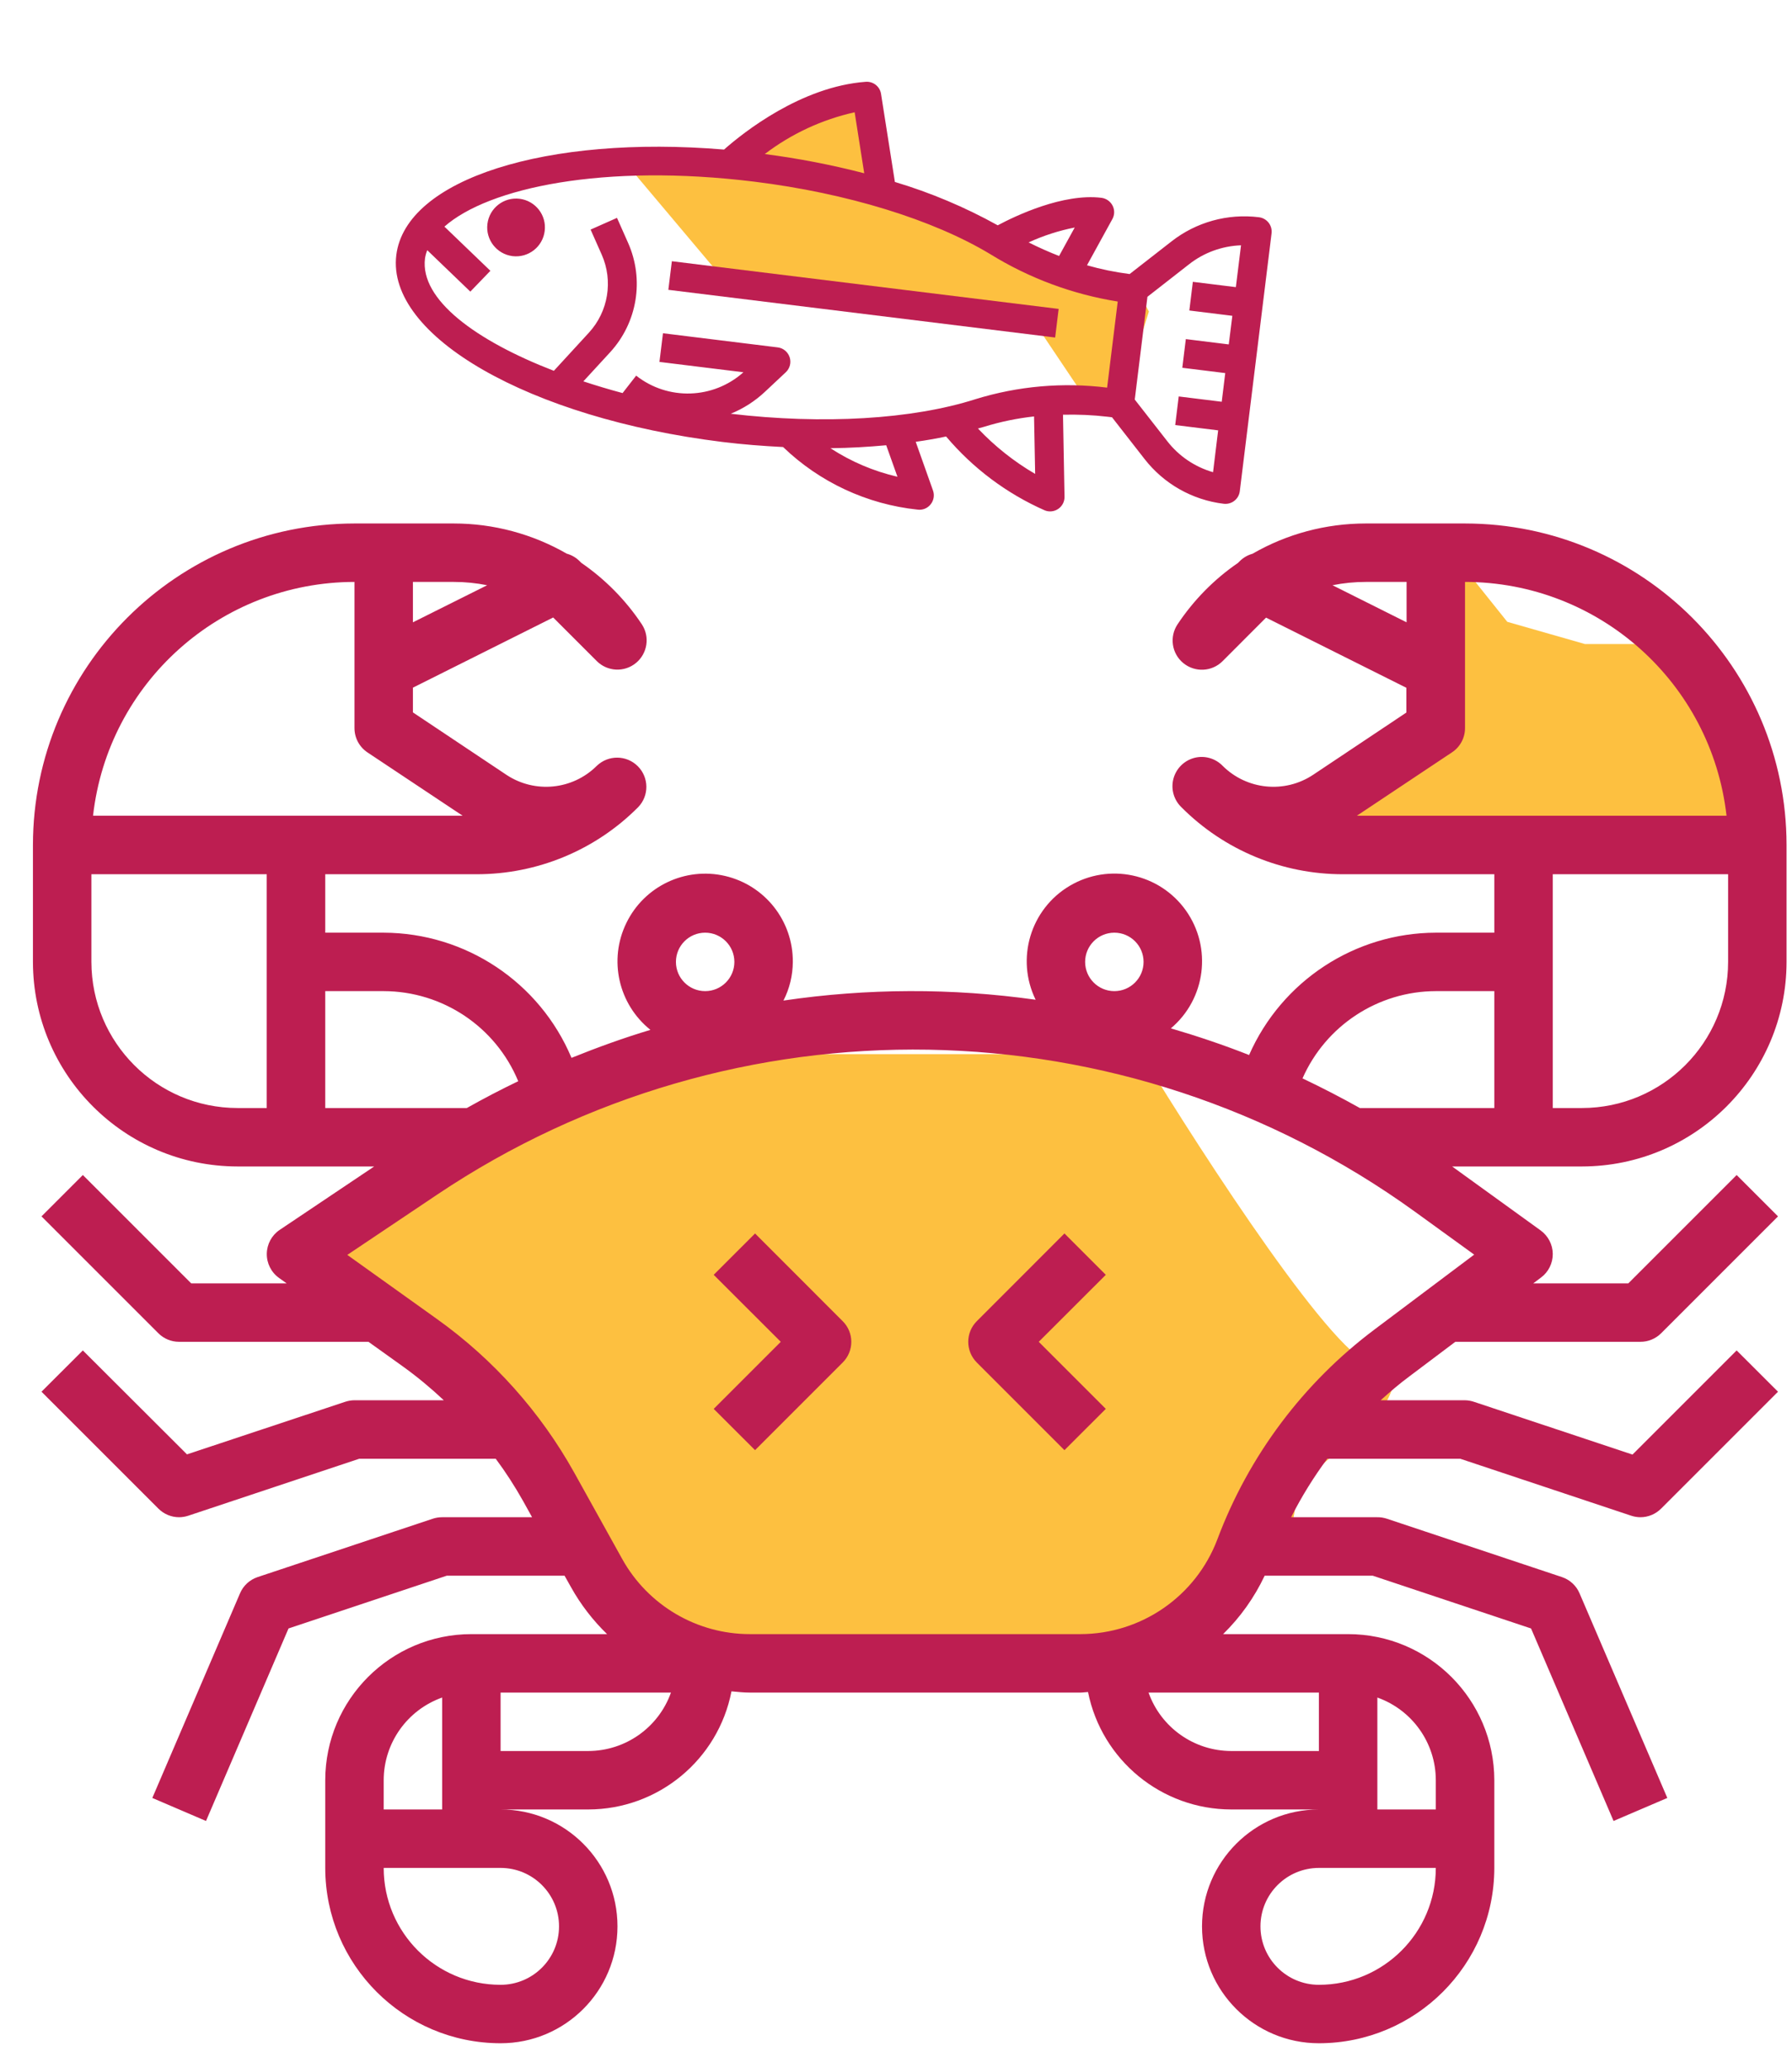 <svg width="26" height="30" viewBox="0 0 26 30" fill="none" xmlns="http://www.w3.org/2000/svg">
<g clip-path="url(#clip0_96_5548)">
<path d="M11.415 15.294C9.356 15.294 6.054 17.332 4.66 18.35L5.142 18.994L5.946 19.476L6.911 20.602L7.876 21.567L8.681 23.175L9.967 24.14C10.879 24.247 12.734 24.462 12.862 24.462C12.991 24.462 14.953 24.247 15.918 24.14L17.687 23.658C17.848 23.336 18.234 22.661 18.491 22.532C18.749 22.403 18.813 21.835 18.813 21.567L19.939 20.602C20.153 20.334 20.454 19.798 19.939 19.798C19.424 19.798 17.473 16.796 16.561 15.294H15.114H11.415Z" fill="#FDC040"/>
<path d="M20.904 9.826C21.011 9.397 21.226 8.475 21.226 8.218L21.869 9.022L22.995 9.344H24.603L25.407 10.469V11.756V12.239H24.603H23.477H21.869H20.421L19.296 11.756L19.939 11.274L20.904 10.791V9.826Z" fill="#FDC040"/>
<path d="M21.256 7.595H19.815C19.238 7.595 18.672 7.746 18.173 8.034C18.102 8.054 18.038 8.091 17.986 8.143L17.962 8.167C17.615 8.405 17.318 8.708 17.085 9.058C16.964 9.239 17 9.483 17.169 9.621C17.338 9.759 17.584 9.747 17.738 9.593L18.369 8.961L20.405 9.979V10.338L19.051 11.242C18.639 11.515 18.091 11.461 17.74 11.112C17.634 11.002 17.476 10.957 17.328 10.996C17.18 11.035 17.064 11.151 17.025 11.299C16.986 11.447 17.03 11.605 17.141 11.712C17.762 12.336 18.607 12.686 19.488 12.684H21.681V13.532H20.832C19.658 13.535 18.596 14.232 18.123 15.307C17.751 15.16 17.372 15.033 16.988 14.92C17.494 14.494 17.589 13.75 17.206 13.21C16.822 12.67 16.089 12.515 15.519 12.853C14.95 13.191 14.735 13.91 15.026 14.505C13.812 14.334 12.58 14.338 11.367 14.517C11.456 14.343 11.502 14.151 11.503 13.956C11.507 13.361 11.099 12.844 10.52 12.709C9.941 12.574 9.346 12.858 9.087 13.393C8.827 13.928 8.973 14.57 9.437 14.942C9.05 15.058 8.669 15.196 8.292 15.348C7.83 14.251 6.757 13.536 5.567 13.532H4.719V12.684H6.911C7.792 12.686 8.638 12.336 9.259 11.711C9.42 11.545 9.417 11.28 9.254 11.117C9.09 10.953 8.826 10.951 8.659 11.111C8.308 11.461 7.76 11.515 7.348 11.242L5.991 10.336V9.977L8.026 8.959L8.658 9.591C8.812 9.745 9.058 9.758 9.227 9.619C9.395 9.481 9.432 9.237 9.311 9.056C9.078 8.706 8.78 8.404 8.434 8.166L8.41 8.142C8.358 8.09 8.293 8.052 8.223 8.033C7.724 7.746 7.159 7.595 6.584 7.595H5.143C2.568 7.598 0.481 9.685 0.478 12.259V13.956C0.48 15.594 1.808 16.922 3.446 16.924H5.429L4.058 17.844C3.943 17.921 3.873 18.051 3.871 18.19C3.869 18.329 3.935 18.46 4.048 18.541L4.159 18.62H2.774L1.202 17.048L0.602 17.648L2.298 19.344C2.378 19.424 2.486 19.468 2.598 19.468H5.346L5.849 19.828C6.056 19.977 6.253 20.141 6.439 20.316H5.143C5.097 20.316 5.052 20.324 5.009 20.338L2.713 21.101L1.202 19.593L0.602 20.192L2.298 21.888C2.378 21.968 2.486 22.013 2.598 22.013C2.644 22.013 2.689 22.005 2.732 21.991L5.211 21.165H7.193C7.338 21.36 7.47 21.565 7.589 21.777L7.72 22.013H6.415C6.369 22.013 6.324 22.02 6.281 22.034L3.736 22.882C3.622 22.921 3.529 23.006 3.482 23.118L2.21 26.086L2.989 26.42L4.186 23.627L6.483 22.861H8.191L8.286 23.03C8.426 23.281 8.602 23.509 8.808 23.709H6.839C5.668 23.71 4.72 24.659 4.719 25.829V27.101C4.72 28.506 5.858 29.644 7.263 29.645C8.2 29.645 8.959 28.886 8.959 27.949C8.959 27.013 8.2 26.253 7.263 26.253H8.535C9.548 26.252 10.419 25.534 10.613 24.539C10.701 24.547 10.789 24.557 10.879 24.557H15.677C15.714 24.557 15.749 24.55 15.786 24.549C15.985 25.539 16.854 26.252 17.864 26.253H19.136C18.2 26.253 17.44 27.013 17.44 27.949C17.44 28.886 18.2 29.645 19.136 29.645C20.541 29.644 21.679 28.506 21.681 27.101V25.829C21.679 24.659 20.731 23.71 19.56 23.709H17.746C17.996 23.464 18.2 23.177 18.349 22.861H19.916L22.214 23.627L23.411 26.42L24.191 26.086L22.918 23.118C22.871 23.006 22.778 22.921 22.664 22.882L20.12 22.034C20.076 22.02 20.03 22.012 19.984 22.013H18.733C18.883 21.716 19.059 21.432 19.257 21.165H21.188L23.667 21.991C23.71 22.005 23.755 22.013 23.801 22.013C23.913 22.013 24.021 21.968 24.101 21.888L25.797 20.192L25.197 19.593L23.686 21.104L21.39 20.34C21.347 20.325 21.302 20.317 21.256 20.316H20.032C20.168 20.193 20.307 20.074 20.456 19.964L21.115 19.468H23.801C23.913 19.468 24.021 19.424 24.101 19.344L25.797 17.648L25.197 17.048L23.625 18.62H22.246L22.359 18.535C22.467 18.455 22.53 18.327 22.529 18.192C22.528 18.058 22.462 17.931 22.353 17.852L21.069 16.924H22.953C24.591 16.922 25.919 15.594 25.921 13.956V12.259C25.918 9.685 23.831 7.598 21.256 7.595ZM5.991 8.443H6.584C6.747 8.443 6.909 8.459 7.068 8.491L5.991 9.029V8.443ZM5.567 25.829C5.567 25.29 5.907 24.81 6.415 24.629V26.253H5.567V25.829ZM8.111 27.949C8.111 28.418 7.731 28.797 7.263 28.797C6.326 28.797 5.567 28.038 5.567 27.101H7.263C7.731 27.101 8.111 27.481 8.111 27.949ZM16.168 13.532C16.402 13.532 16.592 13.722 16.592 13.956C16.592 14.19 16.402 14.38 16.168 14.38C15.934 14.38 15.744 14.19 15.744 13.956C15.744 13.722 15.934 13.532 16.168 13.532ZM10.231 13.532C10.465 13.532 10.655 13.722 10.655 13.956C10.655 14.19 10.465 14.38 10.231 14.38C9.997 14.38 9.807 14.19 9.807 13.956C9.807 13.722 9.997 13.532 10.231 13.532ZM3.87 13.956V16.076H3.446C2.276 16.075 1.328 15.126 1.326 13.956V12.684H3.87V13.956ZM1.35 11.835C1.568 9.905 3.2 8.445 5.143 8.443V10.563C5.143 10.705 5.213 10.837 5.331 10.916L6.712 11.835H1.35ZM4.719 16.076V14.38H5.567C6.422 14.382 7.192 14.897 7.519 15.687C7.267 15.808 7.018 15.938 6.773 16.076H4.719ZM8.535 25.405H7.263V24.557H9.735C9.554 25.065 9.074 25.404 8.535 25.405ZM19.984 25.829V24.629C20.492 24.81 20.832 25.29 20.832 25.829V26.253H19.984V25.829ZM20.832 27.101C20.832 28.038 20.073 28.797 19.136 28.797C18.668 28.797 18.288 28.418 18.288 27.949C18.288 27.481 18.668 27.101 19.136 27.101H20.832ZM19.136 24.557V25.405H17.864C17.325 25.404 16.845 25.065 16.664 24.557H19.136ZM21.389 18.203L19.948 19.285C18.911 20.062 18.118 21.12 17.663 22.333C17.351 23.16 16.56 23.707 15.677 23.709H10.88C10.11 23.709 9.401 23.291 9.027 22.618L8.331 21.365C7.84 20.485 7.161 19.724 6.341 19.138L5.039 18.207L6.342 17.333C10.657 14.438 16.319 14.537 20.53 17.581L21.389 18.203ZM21.681 16.076H19.73C19.457 15.923 19.18 15.78 18.898 15.646C19.236 14.879 19.994 14.382 20.832 14.38H21.681V16.076ZM19.333 8.491C19.492 8.459 19.654 8.443 19.817 8.443H20.408V9.029L19.333 8.491ZM25.073 13.956C25.072 15.126 24.123 16.075 22.953 16.076H22.529V12.684H25.073V13.956ZM22.105 11.835H19.687L21.066 10.916C21.185 10.838 21.256 10.705 21.256 10.563V8.443C23.199 8.445 24.831 9.905 25.05 11.835H22.105Z" fill="#BD1E51"/>
<path d="M10.955 17.896L10.355 18.496L11.328 19.468L10.355 20.441L10.955 21.04L12.227 19.768C12.393 19.602 12.393 19.334 12.227 19.169L10.955 17.896Z" fill="#BD1E51"/>
<path d="M15.444 17.896L14.172 19.169C14.007 19.334 14.007 19.602 14.172 19.768L15.444 21.04L16.044 20.441L15.071 19.468L16.044 18.496L15.444 17.896Z" fill="#BD1E51"/>
<path d="M10.548 4.112L9.031 2.31L9.947 2.408L10.691 2.452L11.198 2.044L11.932 1.517L12.557 1.334L12.794 1.787L12.803 2.359L13.04 2.812L14.365 3.417L15.345 3.915L16.034 4.131L16.551 4.294L16.669 4.52L16.507 5.037L16.345 5.554L16.236 5.899L15.719 5.737L15.074 4.776L10.548 4.112Z" fill="#FDC040"/>
<path d="M18.267 3.152C17.812 3.095 17.354 3.222 16.994 3.505L16.39 3.976C16.18 3.949 15.973 3.907 15.771 3.849L16.139 3.179C16.173 3.118 16.174 3.045 16.142 2.983C16.11 2.921 16.05 2.879 15.981 2.87C15.425 2.802 14.736 3.13 14.476 3.269C14.002 3.006 13.502 2.795 12.984 2.64L12.783 1.363C12.767 1.255 12.669 1.178 12.559 1.187C11.622 1.257 10.786 1.922 10.505 2.17C7.935 1.955 5.887 2.596 5.75 3.701C5.605 4.876 7.683 6.067 10.48 6.412C10.777 6.449 11.071 6.471 11.362 6.486C11.893 6.997 12.58 7.317 13.313 7.394C13.385 7.404 13.457 7.375 13.502 7.318C13.548 7.262 13.561 7.185 13.537 7.117L13.286 6.41C13.438 6.389 13.585 6.363 13.727 6.333C14.117 6.795 14.607 7.162 15.161 7.406C15.226 7.431 15.299 7.422 15.356 7.382C15.413 7.342 15.447 7.276 15.445 7.206L15.423 6.017C15.638 6.012 15.853 6.021 16.067 6.046L16.134 6.054L16.605 6.658C16.886 7.02 17.299 7.254 17.754 7.309C17.869 7.323 17.974 7.242 17.988 7.127L18.449 3.386C18.463 3.271 18.382 3.167 18.267 3.152ZM15.593 3.301L15.366 3.714C15.218 3.656 15.071 3.591 14.924 3.517C15.138 3.419 15.363 3.346 15.593 3.301ZM12.4 1.629L12.539 2.514C12.064 2.391 11.582 2.298 11.096 2.235C11.482 1.941 11.927 1.734 12.4 1.629ZM12.049 6.503C12.328 6.5 12.597 6.484 12.858 6.46L13.021 6.917C12.675 6.837 12.346 6.697 12.049 6.503ZM14.189 6.217C14.218 6.208 14.25 6.201 14.279 6.192C14.515 6.119 14.757 6.069 15.003 6.042L15.019 6.876C14.712 6.697 14.433 6.475 14.189 6.217ZM16.063 5.624C15.421 5.544 14.77 5.601 14.152 5.792C13.234 6.085 11.943 6.161 10.602 6.003C10.786 5.928 10.954 5.82 11.098 5.685L11.401 5.401C11.461 5.345 11.482 5.26 11.457 5.183C11.431 5.105 11.363 5.049 11.282 5.04L9.619 4.835L9.568 5.251L10.786 5.401C10.348 5.793 9.692 5.814 9.23 5.45L9.033 5.703C8.839 5.651 8.649 5.594 8.464 5.533L8.853 5.11C9.247 4.68 9.35 4.058 9.113 3.524L8.952 3.161L8.569 3.331L8.73 3.694C8.899 4.075 8.826 4.52 8.544 4.827L8.036 5.38C6.905 4.943 6.093 4.348 6.166 3.752C6.172 3.71 6.183 3.669 6.199 3.63L6.824 4.231L7.115 3.929L6.448 3.288C7.089 2.722 8.763 2.367 10.946 2.636C12.287 2.802 13.534 3.185 14.367 3.687C14.932 4.036 15.561 4.27 16.217 4.375L16.063 5.624ZM17.931 4.166L17.307 4.089L17.256 4.505L17.88 4.582L17.828 4.997L17.205 4.92L17.154 5.336L17.777 5.413L17.726 5.829L17.102 5.752L17.051 6.167L17.674 6.244L17.6 6.851C17.336 6.775 17.103 6.617 16.935 6.4L16.464 5.797L16.648 4.306L17.251 3.835C17.467 3.665 17.731 3.569 18.006 3.559L17.931 4.166Z" fill="#BD1E51"/>
<path d="M7.903 3.351C7.875 3.581 7.666 3.744 7.436 3.716C7.207 3.687 7.044 3.478 7.072 3.249C7.1 3.019 7.309 2.856 7.539 2.884C7.769 2.913 7.932 3.122 7.903 3.351Z" fill="#BD1E51"/>
<path d="M9.748 3.79L15.36 4.482L15.309 4.897L9.697 4.205L9.748 3.79Z" fill="#BD1E51"/>
</g>
<defs>
<clipPath id="clip0_96_5548">
<rect width="25.443" height="30" fill="white" transform="translate(0.478)"/>
</clipPath>
</defs>
</svg>
